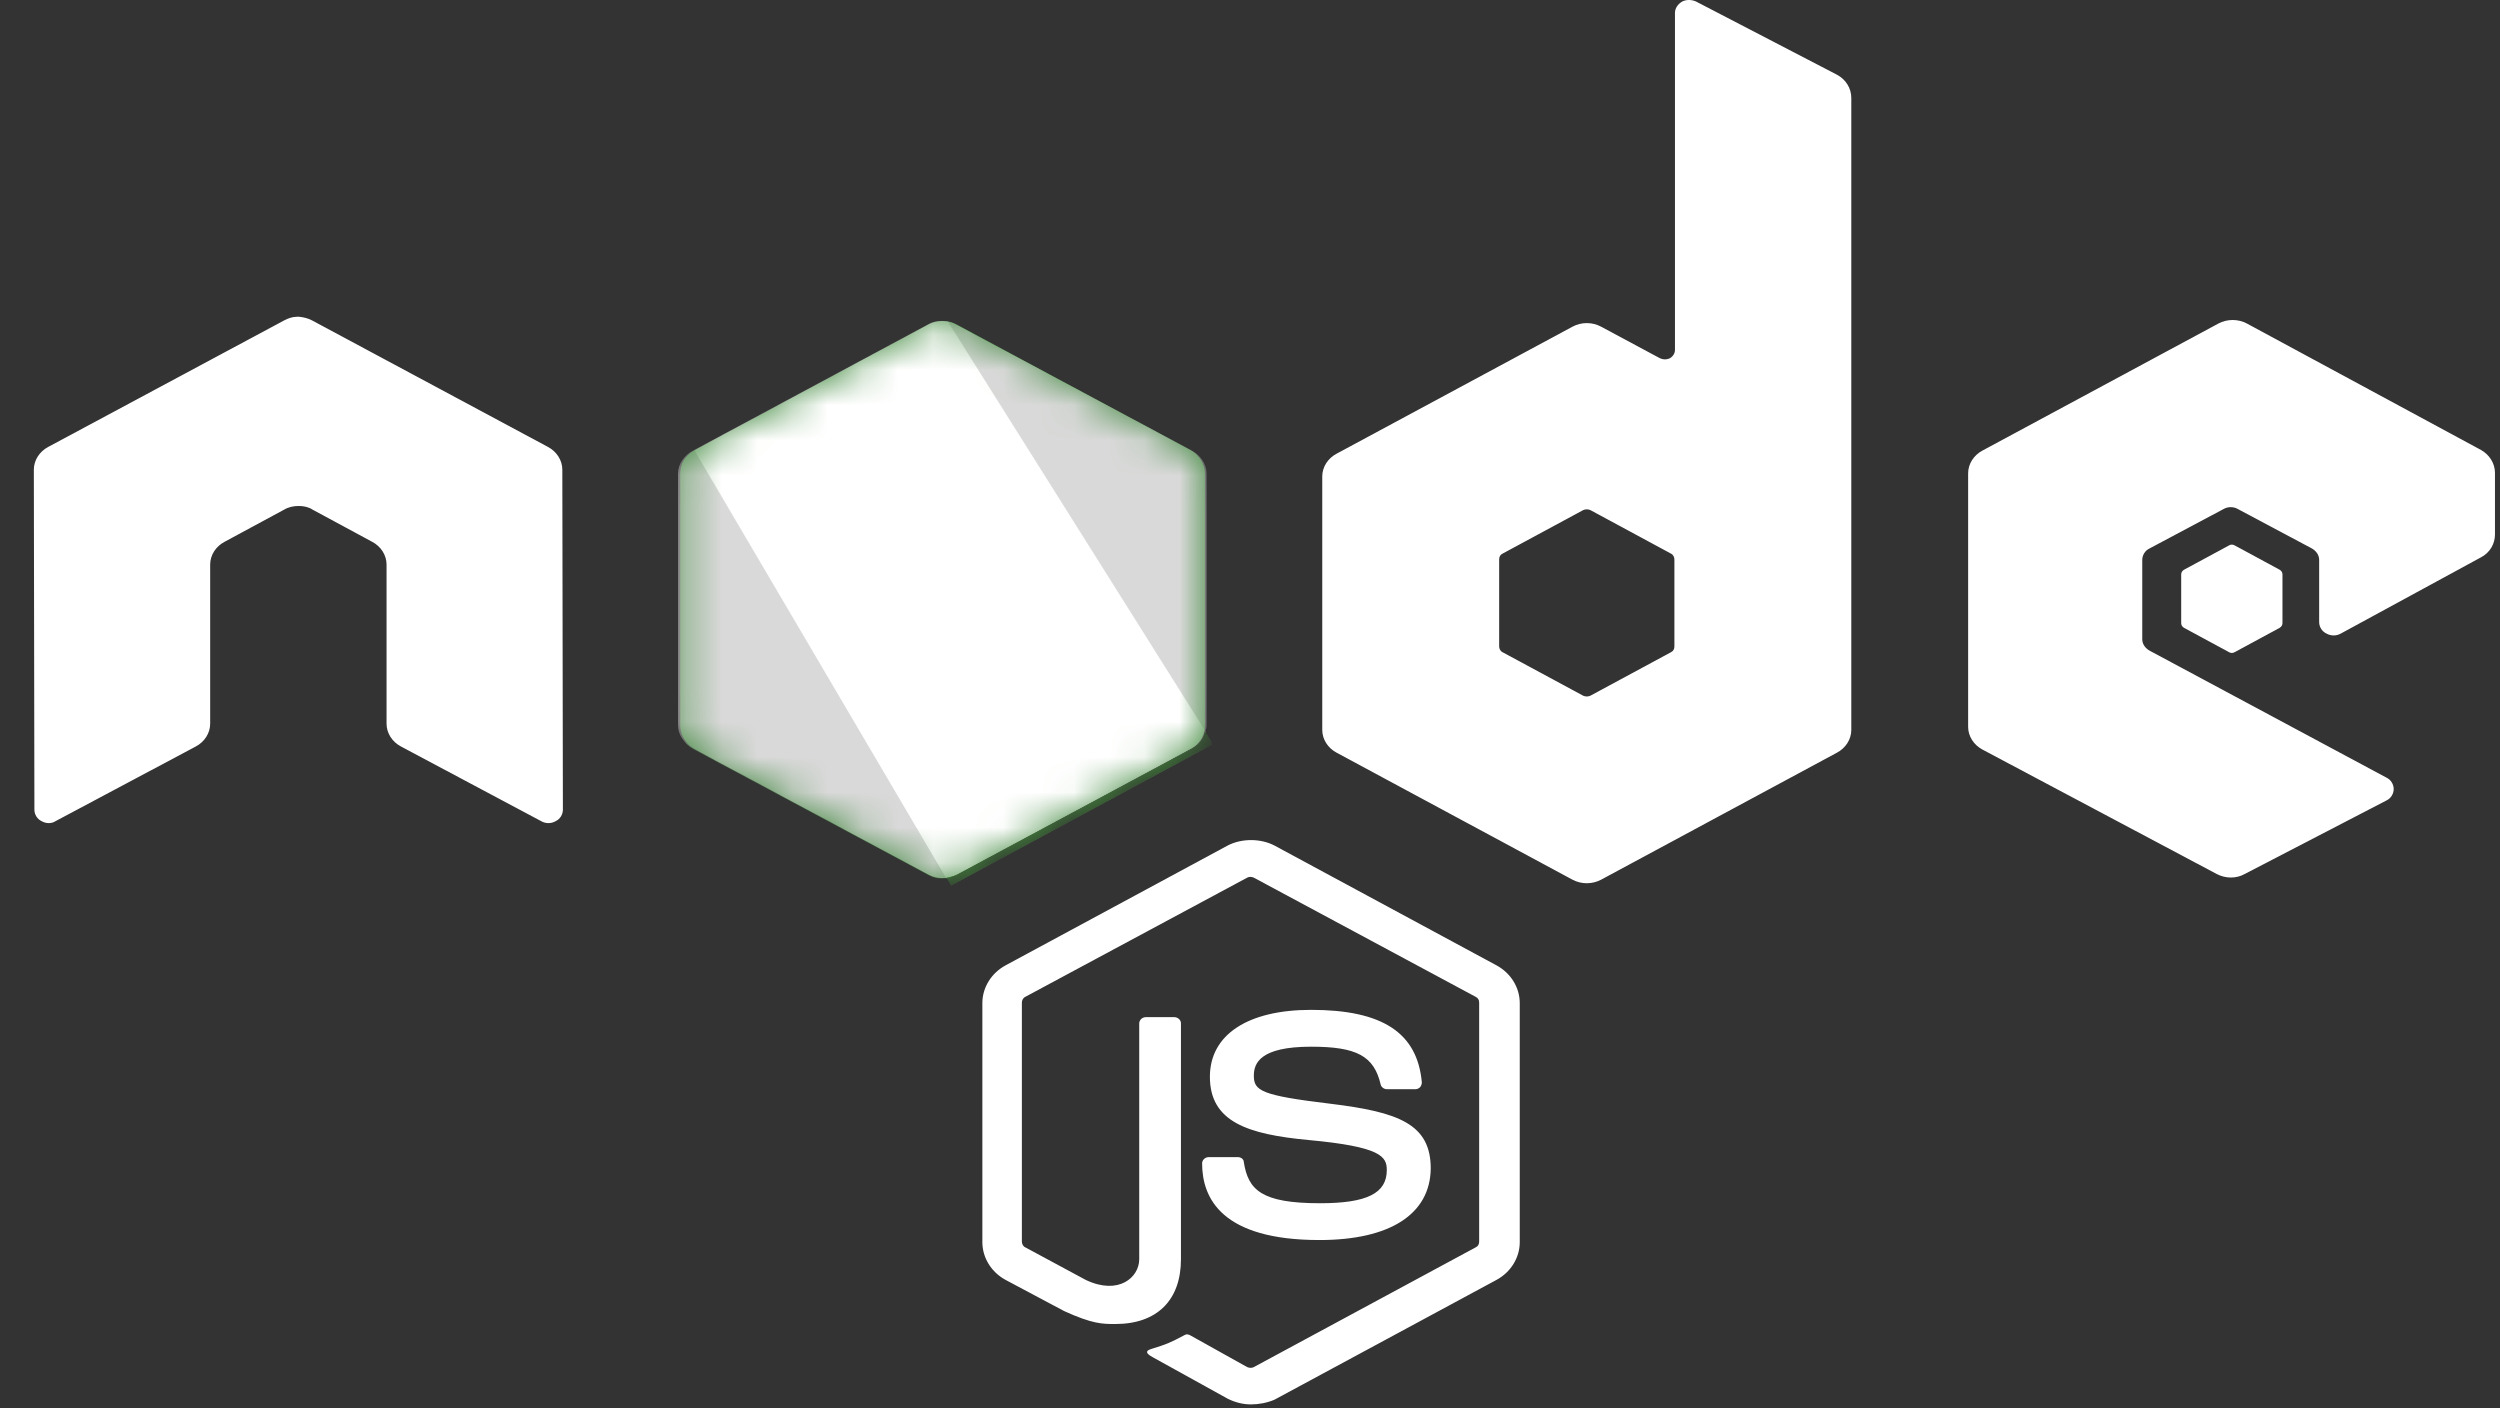 <svg width="71" height="40" viewBox="0 0 71 40" fill="none" xmlns="http://www.w3.org/2000/svg">
<rect x="0" y="0" width="71" height="40" fill="#333333" stroke="none"/>
<g clip-path="url(#clip0_151_98)">
<path d="M35.53 39.885C35.293 39.885 35.072 39.826 34.866 39.723L32.765 38.56C32.449 38.398 32.607 38.339 32.702 38.309C33.128 38.177 33.207 38.147 33.65 37.912C33.697 37.882 33.761 37.897 33.808 37.926L35.419 38.825C35.483 38.854 35.562 38.854 35.609 38.825L41.913 35.423C41.976 35.394 42.008 35.335 42.008 35.262V28.474C42.008 28.401 41.976 28.342 41.913 28.312L35.609 24.926C35.546 24.896 35.467 24.896 35.419 24.926L29.115 28.312C29.052 28.342 29.021 28.415 29.021 28.474V35.261C29.021 35.321 29.052 35.394 29.115 35.423L30.838 36.351C31.77 36.793 32.354 36.277 32.354 35.762V29.063C32.354 28.975 32.433 28.887 32.544 28.887H33.35C33.444 28.887 33.539 28.96 33.539 29.063V35.762C33.539 36.925 32.86 37.602 31.675 37.602C31.311 37.602 31.027 37.602 30.221 37.234L28.562 36.351C28.152 36.13 27.899 35.718 27.899 35.276V28.489C27.899 28.047 28.152 27.635 28.562 27.414L34.866 24.013C35.261 23.807 35.799 23.807 36.194 24.013L42.497 27.414C42.908 27.635 43.161 28.047 43.161 28.489V35.276C43.161 35.718 42.908 36.13 42.497 36.351L36.194 39.752C35.988 39.84 35.751 39.885 35.53 39.885ZM37.473 35.217C34.708 35.217 34.14 34.04 34.14 33.038C34.14 32.95 34.219 32.862 34.329 32.862H35.151C35.245 32.862 35.325 32.921 35.325 33.009C35.451 33.789 35.814 34.172 37.489 34.172C38.816 34.172 39.385 33.892 39.385 33.23C39.385 32.847 39.227 32.567 37.157 32.376C35.435 32.214 34.361 31.861 34.361 30.58C34.361 29.387 35.435 28.68 37.236 28.68C39.258 28.68 40.254 29.328 40.38 30.741C40.38 30.786 40.364 30.83 40.333 30.874C40.301 30.904 40.254 30.933 40.206 30.933H39.385C39.306 30.933 39.227 30.874 39.211 30.8C39.022 29.991 38.532 29.726 37.236 29.726C35.783 29.726 35.609 30.197 35.609 30.55C35.609 30.977 35.814 31.11 37.773 31.345C39.717 31.581 40.633 31.919 40.633 33.186C40.617 34.481 39.48 35.217 37.473 35.217Z" fill="white"/>
<path d="M15.97 13.339C15.97 13.074 15.812 12.824 15.559 12.691L8.861 9.099C8.75 9.04 8.624 9.01 8.497 8.996H8.434C8.308 8.996 8.181 9.04 8.071 9.099L1.372 12.691C1.119 12.824 0.961 13.074 0.961 13.339L0.977 22.997C0.977 23.13 1.056 23.262 1.182 23.321C1.309 23.395 1.466 23.395 1.577 23.321L5.559 21.201C5.811 21.069 5.969 20.818 5.969 20.553V16.033C5.969 15.768 6.127 15.518 6.38 15.386L8.071 14.473C8.197 14.399 8.339 14.37 8.481 14.37C8.624 14.37 8.766 14.399 8.876 14.473L10.567 15.386C10.82 15.518 10.978 15.768 10.978 16.033V20.553C10.978 20.818 11.136 21.069 11.389 21.201L15.37 23.321C15.496 23.395 15.654 23.395 15.781 23.321C15.907 23.262 15.986 23.13 15.986 22.997L15.97 13.339ZM48.169 0.044C48.043 -0.015 47.885 -0.015 47.774 0.044C47.648 0.118 47.569 0.236 47.569 0.368V9.938C47.569 10.026 47.521 10.115 47.427 10.174C47.332 10.218 47.237 10.218 47.142 10.174L45.468 9.276C45.345 9.21 45.206 9.176 45.065 9.176C44.923 9.176 44.785 9.21 44.662 9.276L37.963 12.883C37.71 13.015 37.552 13.265 37.552 13.53V20.73C37.552 20.995 37.71 21.245 37.963 21.378L44.662 24.985C44.785 25.05 44.923 25.084 45.065 25.084C45.206 25.084 45.345 25.05 45.468 24.985L52.166 21.378C52.419 21.245 52.577 20.995 52.577 20.73V2.783C52.577 2.503 52.419 2.253 52.166 2.12L48.169 0.044ZM47.553 18.36C47.553 18.433 47.521 18.492 47.458 18.522L45.167 19.758C45.135 19.773 45.1 19.78 45.065 19.78C45.029 19.78 44.994 19.773 44.962 19.758L42.671 18.522C42.608 18.492 42.576 18.419 42.576 18.36V15.886C42.576 15.812 42.608 15.754 42.671 15.724L44.962 14.487C44.994 14.473 45.029 14.465 45.065 14.465C45.1 14.465 45.135 14.473 45.167 14.487L47.458 15.724C47.521 15.754 47.553 15.827 47.553 15.886V18.36ZM70.462 15.827C70.715 15.695 70.857 15.444 70.857 15.179V13.427C70.857 13.162 70.699 12.912 70.462 12.78L63.81 9.187C63.688 9.122 63.549 9.088 63.408 9.088C63.266 9.088 63.127 9.122 63.005 9.187L56.306 12.794C56.053 12.927 55.895 13.177 55.895 13.442V20.642C55.895 20.907 56.053 21.157 56.306 21.29L62.957 24.823C63.21 24.955 63.51 24.955 63.747 24.823L67.776 22.733C67.902 22.674 67.981 22.541 67.981 22.409C67.981 22.276 67.902 22.144 67.776 22.085L61.045 18.477C60.919 18.404 60.84 18.286 60.84 18.154V15.901C60.84 15.769 60.919 15.636 61.045 15.577L63.147 14.458C63.208 14.422 63.28 14.403 63.352 14.403C63.425 14.403 63.496 14.422 63.558 14.458L65.659 15.577C65.785 15.651 65.864 15.768 65.864 15.901V17.668C65.864 17.8 65.943 17.933 66.07 17.992C66.196 18.065 66.354 18.065 66.481 17.992L70.462 15.827Z" fill="white"/>
<path d="M63.305 15.489C63.328 15.474 63.356 15.467 63.384 15.467C63.412 15.467 63.44 15.474 63.463 15.489L64.743 16.181C64.79 16.21 64.822 16.254 64.822 16.313V17.697C64.822 17.756 64.79 17.8 64.743 17.83L63.463 18.522C63.44 18.536 63.412 18.544 63.384 18.544C63.356 18.544 63.328 18.536 63.305 18.522L62.025 17.83C61.978 17.8 61.946 17.756 61.946 17.697V16.313C61.946 16.254 61.978 16.21 62.025 16.181L63.305 15.489Z" fill="white"/>
<path d="M27.172 9.217C27.049 9.152 26.91 9.117 26.769 9.117C26.628 9.117 26.489 9.152 26.366 9.217L19.715 12.794C19.462 12.927 19.32 13.177 19.32 13.442V20.612C19.32 20.877 19.478 21.127 19.715 21.26L26.366 24.838C26.489 24.903 26.628 24.937 26.769 24.937C26.91 24.937 27.049 24.903 27.172 24.838L33.824 21.26C34.076 21.127 34.219 20.877 34.219 20.612V13.442C34.219 13.177 34.06 12.927 33.824 12.794L27.172 9.217Z" fill="url(#paint0_linear_151_98)"/>
<mask id="mask0_151_98" style="mask-type:luminance" maskUnits="userSpaceOnUse" x="19" y="9" width="16" height="16">
<path d="M27.172 9.217C27.049 9.152 26.91 9.117 26.769 9.117C26.628 9.117 26.489 9.152 26.366 9.217L19.715 12.794C19.462 12.927 19.32 13.177 19.32 13.442V20.612C19.32 20.877 19.478 21.127 19.715 21.26L26.366 24.838C26.489 24.903 26.628 24.937 26.769 24.937C26.91 24.937 27.049 24.903 27.172 24.838L33.824 21.26C34.076 21.127 34.219 20.877 34.219 20.612V13.442C34.219 13.177 34.06 12.927 33.824 12.794L27.172 9.217Z" fill="white"/>
</mask>
<g mask="url(#mask0_151_98)">
<path d="M33.84 12.794L27.157 9.217C27.091 9.186 27.022 9.161 26.951 9.143L19.462 21.098C19.524 21.169 19.599 21.229 19.684 21.275L26.367 24.853C26.556 24.956 26.777 24.985 26.983 24.926L34.014 12.942C33.966 12.883 33.903 12.838 33.84 12.794Z" fill="url(#paint1_linear_151_98)"/>
</g>
<mask id="mask1_151_98" style="mask-type:luminance" maskUnits="userSpaceOnUse" x="19" y="9" width="16" height="16">
<path d="M27.172 9.217C27.049 9.152 26.91 9.117 26.769 9.117C26.628 9.117 26.489 9.152 26.366 9.217L19.715 12.794C19.462 12.927 19.32 13.177 19.32 13.442V20.612C19.32 20.877 19.478 21.127 19.715 21.26L26.366 24.838C26.489 24.903 26.628 24.937 26.769 24.937C26.91 24.937 27.049 24.903 27.172 24.838L33.824 21.26C34.076 21.127 34.219 20.877 34.219 20.612V13.442C34.219 13.177 34.06 12.927 33.824 12.794L27.172 9.217Z" fill="white"/>
</mask>
<g mask="url(#mask1_151_98)">
<path d="M34.266 20.612V13.442C34.266 13.177 34.092 12.927 33.84 12.794L27.156 9.217C27.079 9.172 26.993 9.142 26.904 9.128L34.219 20.774C34.25 20.73 34.266 20.671 34.266 20.612L34.266 20.612ZM19.683 12.794C19.431 12.927 19.257 13.177 19.257 13.442V20.612C19.257 20.877 19.446 21.128 19.683 21.26L26.366 24.838C26.524 24.926 26.698 24.956 26.888 24.926L19.731 12.78L19.683 12.794H19.683Z" fill="#D9D9D9"/>
<path fill-rule="evenodd" clip-rule="evenodd" d="M33.855 21.26C34.045 21.157 34.187 20.98 34.25 20.789L26.919 9.128C26.73 9.099 26.524 9.113 26.351 9.217L19.715 12.78L26.872 24.941C26.976 24.925 27.077 24.895 27.172 24.852L33.855 21.26L33.855 21.26Z" fill="white"/>
<path fill-rule="evenodd" clip-rule="evenodd" d="M33.855 21.26L27.188 24.838C27.094 24.883 26.992 24.912 26.888 24.926L27.014 25.147L34.408 21.157V21.069L34.218 20.774C34.187 20.98 34.045 21.157 33.855 21.26Z" fill="url(#paint2_linear_151_98)"/>
<path fill-rule="evenodd" clip-rule="evenodd" d="M33.855 21.26L27.188 24.838C27.094 24.883 26.992 24.912 26.888 24.926L27.014 25.147L34.408 21.157V21.069L34.218 20.774C34.187 20.98 34.045 21.157 33.855 21.26Z" fill="url(#paint3_linear_151_98)"/>
</g>
</g>
<defs>
<linearGradient id="paint0_linear_151_98" x1="1035.24" y1="285.755" x2="377.161" y2="1395.39" gradientUnits="userSpaceOnUse">
<stop stop-color="#41873F"/>
<stop offset="0.329" stop-color="#418B3D"/>
<stop offset="0.635" stop-color="#419637"/>
<stop offset="0.932" stop-color="#3FA92D"/>
<stop offset="1" stop-color="#3FAE2A"/>
</linearGradient>
<linearGradient id="paint1_linear_151_98" x1="649.196" y1="881.538" x2="2414.14" y2="-147.459" gradientUnits="userSpaceOnUse">
<stop offset="0.138" stop-color="#41873F"/>
<stop offset="0.403" stop-color="#54A044"/>
<stop offset="0.714" stop-color="#66B848"/>
<stop offset="0.908" stop-color="#6CC04A"/>
</linearGradient>
<linearGradient id="paint2_linear_151_98" x1="-754.194" y1="240.614" x2="784.926" y2="240.614" gradientUnits="userSpaceOnUse">
<stop offset="0.092" stop-color="#6CC04A"/>
<stop offset="0.286" stop-color="#66B848"/>
<stop offset="0.597" stop-color="#54A044"/>
<stop offset="0.862" stop-color="#41873F"/>
</linearGradient>
<linearGradient id="paint3_linear_151_98" x1="1009.16" y1="-902.175" x2="668.977" y2="1010.65" gradientUnits="userSpaceOnUse">
<stop stop-color="#41873F"/>
<stop offset="0.329" stop-color="#418B3D"/>
<stop offset="0.635" stop-color="#419637"/>
<stop offset="0.932" stop-color="#3FA92D"/>
<stop offset="1" stop-color="#3FAE2A"/>
</linearGradient>
<clipPath id="clip0_151_98">
<rect width="70" height="40" fill="white" transform="translate(0.925)"/>
</clipPath>
</defs>
</svg>
